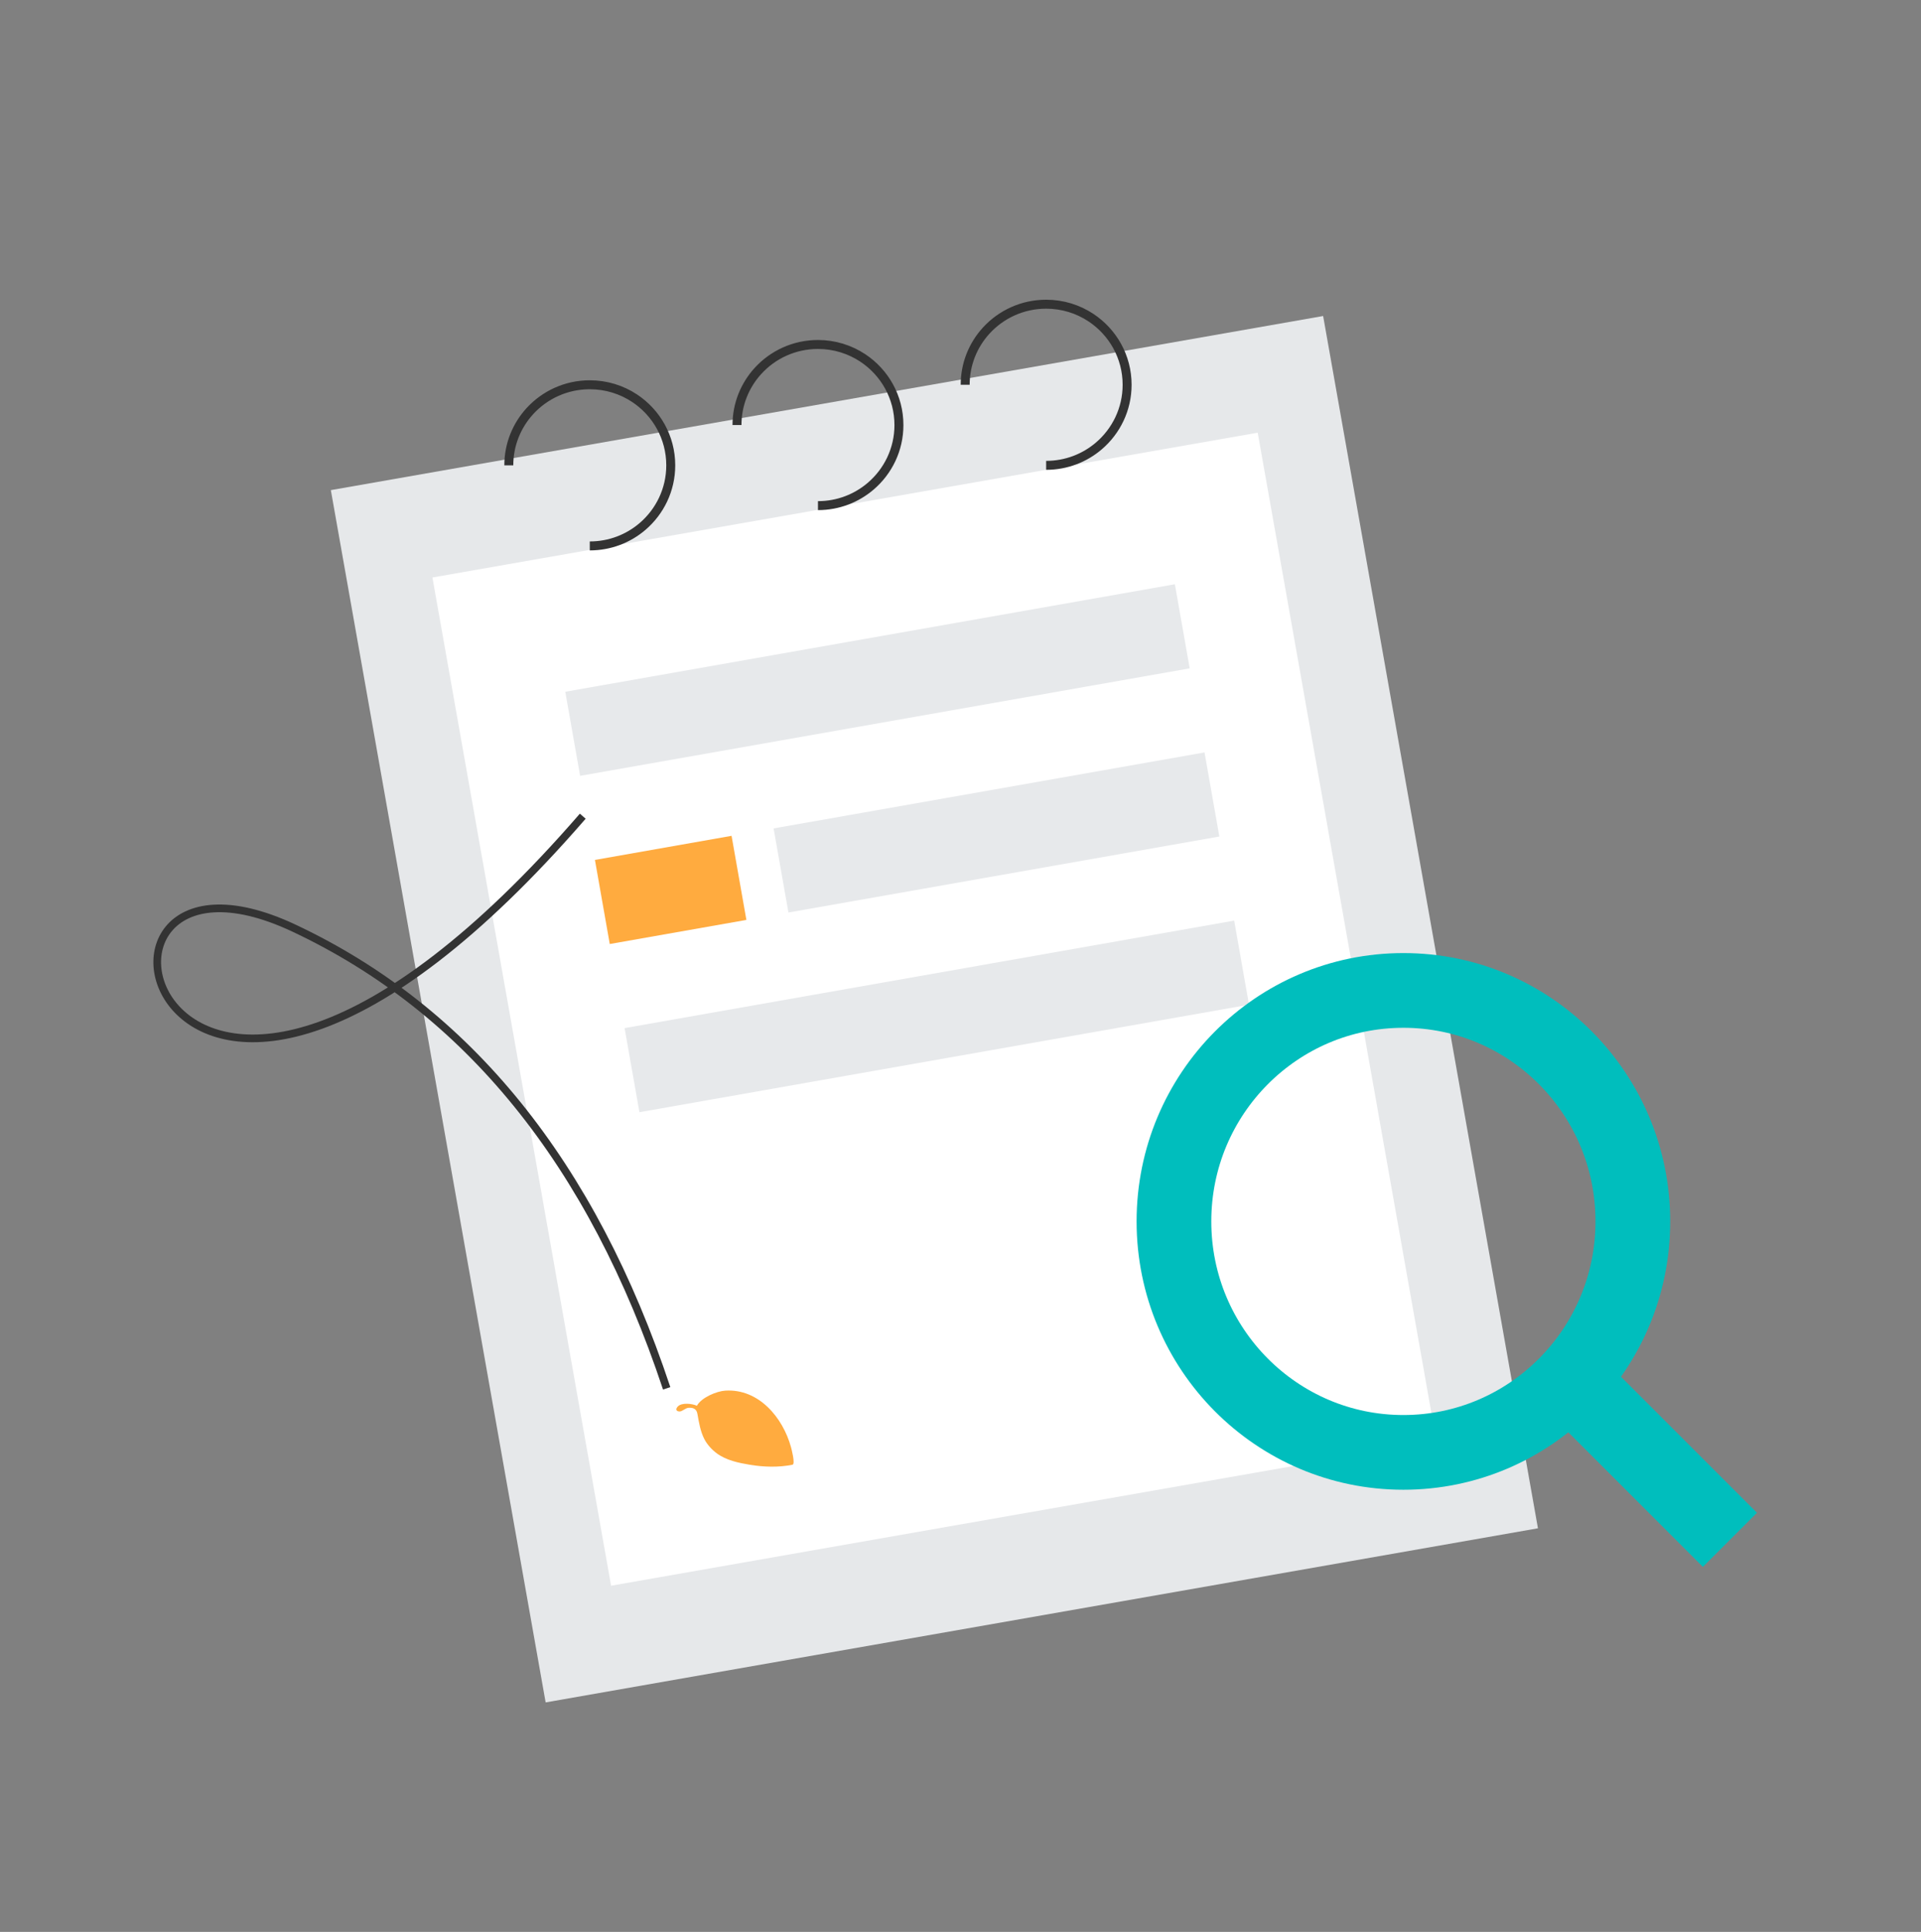 <?xml version="1.0" encoding="UTF-8"?>
<svg version="1.1" width="180px" height="181px" viewBox="0 0 180.0 181.0"
    xmlns="http://www.w3.org/2000/svg" xmlns:xlink="http://www.w3.org/1999/xlink">
    <rect x="0" y="0" width="180.0" height="181.0" fill="#808080" stroke="none"/>
    <defs>
        <clipPath id="i0">
            <path d="M1440,0 L1440,900 L0,900 L0,0 L1440,0 Z"></path>
        </clipPath>
        <clipPath id="i1">
            <path d="M0,0 L94.399,0.081 L94.499,115.428 L0.099,115.347 L0,0 Z"></path>
        </clipPath>
        <clipPath id="i2">
            <path d="M0,0 L78.511,0.067 L78.594,96 L0.083,95.933 L0,0 Z"></path>
        </clipPath>
        <clipPath id="i3">
            <path d="M58,0 L58,8 L0,8 L0,0 L58,0 Z"></path>
        </clipPath>
        <clipPath id="i4">
            <path d="M13,0 L13,8 L0,8 L0,0 L13,0 Z"></path>
        </clipPath>
        <clipPath id="i5">
            <path d="M41,0 L41,8 L0,8 L0,0 L41,0 Z"></path>
        </clipPath>
        <clipPath id="i6">
            <path d="M7.169,0 L7.169,22 L0,22 L0,0 L7.169,0 Z"></path>
        </clipPath>
        <clipPath id="i7">
            <path
                d="M25,0 C38.807,0 50,11.256 50,25.14 C50,39.024 38.807,50.28 25,50.28 C11.193,50.28 0,39.024 0,25.14 C0,11.256 11.193,0 25,0 Z">
            </path>
        </clipPath>
        <clipPath id="i8">
            <path
                d="M10.207,1.122 C10.32,1.187 11.617,1.935 11.457,2.179 C10.727,3.283 9.707,4.239 8.634,5.008 C7.76,5.633 6.775,6.278 5.685,6.442 C5.127,6.528 4.462,6.496 3.922,6.323 C3.138,6.072 2.449,5.569 1.783,5.106 C1.393,4.836 1.086,4.965 0.794,5.301 C0.612,5.51 0.622,5.956 0.455,6.123 C0.241,6.34 0.011,6.301 0,5.916 C-0.012,5.381 0.771,4.77 1.217,4.606 C0.971,3.77 1.549,2.343 2.096,1.722 C4.178,-0.636 7.707,-0.307 10.207,1.122 Z">
            </path>
        </clipPath>
    </defs>
    <g transform="translate(-730.0 -278.0)">
        <g clip-path="url(#i0)">
            <g transform="translate(730.0 278.5)">
                <g transform="translate(31 28.0)">
                    <g transform="translate(0.0 17.42) rotate(-10.0)">
                        <g clip-path="url(#i1)">
                            <polygon
                                points="0,-2.62286353e-15 94.499,-2.62286353e-15 94.499,115.428 0,115.428 0,-2.62286353e-15"
                                stroke="none" fill="#E6E8EA"></polygon>
                        </g>
                    </g>
                    <g transform="translate(9.519 25.605) rotate(-10.0)">
                        <g clip-path="url(#i2)">
                            <polygon
                                points="3.63797881e-12,-2.18140867e-15 78.594,-2.18140867e-15 78.594,96 3.63797881e-12,96 3.63797881e-12,-2.18140867e-15"
                                stroke="none" fill="#FFFFFF"></polygon>
                        </g>
                    </g>
                    <g transform="translate(21.222 26.213)">
                        <g transform="translate(0.746 10.097) rotate(-10.0)">
                            <g clip-path="url(#i3)">
                                <polygon points="0,-1.60982339e-15 58,-1.60982339e-15 58,8 0,8 0,-1.60982339e-15"
                                    stroke="none" fill="#E7E9EB"></polygon>
                            </g>
                        </g>
                        <g transform="translate(3.524 25.853) rotate(-10.0)">
                            <g clip-path="url(#i4)">
                                <polygon points="0,-9.09855524e-13 13,-9.09855524e-13 13,8 0,8 0,-9.09855524e-13"
                                    stroke="none" fill="#FFAB3F"></polygon>
                            </g>
                        </g>
                        <g transform="translate(20.266 22.901) rotate(-10.0)">
                            <g clip-path="url(#i5)">
                                <polygon points="0,-4.55885329e-13 41,-4.55885329e-13 41,8 0,8 0,-4.55885329e-13"
                                    stroke="none" fill="#E7E9EB"></polygon>
                            </g>
                        </g>
                        <g transform="translate(6.303 41.61) rotate(-10.0)">
                            <g clip-path="url(#i3)">
                                <polygon points="0,-4.56357174e-13 58,-4.56357174e-13 58,8 0,8 0,-4.56357174e-13"
                                    stroke="none" fill="#E7E9EB"></polygon>
                            </g>
                        </g>
                    </g>
                    <g transform="translate(16.676 7.549)">
                        <path
                            d="M7.587,15.098 C9.476,15.098 11.204,14.411 12.532,13.274 C14.149,11.889 15.174,9.838 15.174,7.549 C15.174,4.922 13.826,2.609 11.781,1.257 C10.579,0.463 9.137,0 7.587,0 C5.36,0 3.357,0.955 1.969,2.475 C0.746,3.815 0,5.595 0,7.549"
                            stroke="#333333" stroke-width="0.84" fill="none" stroke-miterlimit="10"></path>
                    </g>
                    <g transform="translate(38.057 3.774)">
                        <path
                            d="M7.587,15.098 C9.476,15.098 11.204,14.411 12.532,13.274 C14.149,11.889 15.174,9.838 15.174,7.549 C15.174,4.922 13.826,2.609 11.781,1.257 C10.579,0.463 9.137,0 7.587,0 C5.36,0 3.357,0.955 1.969,2.475 C0.746,3.815 0,5.595 0,7.549"
                            stroke="#333333" stroke-width="0.84" fill="none" stroke-miterlimit="10"></path>
                    </g>
                    <g transform="translate(59.438 0.0)">
                        <path
                            d="M7.587,15.098 C9.476,15.098 11.204,14.411 12.532,13.274 C14.149,11.889 15.174,9.838 15.174,7.549 C15.174,4.922 13.826,2.609 11.781,1.257 C10.579,0.463 9.137,0 7.587,0 C5.36,0 3.357,0.955 1.969,2.475 C0.746,3.815 0,5.595 0,7.549"
                            stroke="#333333" stroke-width="0.84" fill="none" stroke-miterlimit="10"></path>
                    </g>
                </g>
                <g transform="translate(106.451 88.249)">
                    <g transform="translate(37.555 42.495) rotate(-45)">
                        <g clip-path="url(#i6)">
                            <polygon
                                points="3.63797881e-12,0 7.169,0 7.169,22 3.63797881e-12,22 3.63797881e-12,0"
                                stroke="none" fill="#00BEBD"></polygon>
                        </g>
                    </g>
                    <g transform="translate(0.049 0.544)">
                        <g clip-path="url(#i7)">
                            <path
                                d="M25,50.28 C38.807,50.28 50,39.024 50,25.14 C50,11.256 38.807,0 25,0 C11.193,0 0,11.256 0,25.14 C0,39.024 11.193,50.28 25,50.28 Z"
                                stroke="#00BEBD" stroke-width="14" fill="none" stroke-miterlimit="5"></path>
                        </g>
                    </g>
                </g>
                <g transform="translate(20.122 67.372) rotate(14.0)">
                    <path
                        d="M56.135,50.107 C44.242,31.348 29.475,20.22 11.836,16.724 C-14.624,11.48 7.698,54.799 35.539,0"
                        stroke="#333333" stroke-width="0.72" fill="none" stroke-miterlimit="10"></path>
                </g>
                <g transform="translate(68.728 122) rotate(45)">
                    <g transform="translate(2.868 4.326)">
                        <g clip-path="url(#i8)">
                            <polygon
                                points="3.63809696e-12,-2.22044605e-16 11.471,-2.22044605e-16 11.471,6.488 3.63809696e-12,6.488 3.63809696e-12,-2.22044605e-16"
                                stroke="none" fill="#FFAB3F"></polygon>
                        </g>
                    </g>
                </g>
            </g>
        </g>
    </g>
</svg>